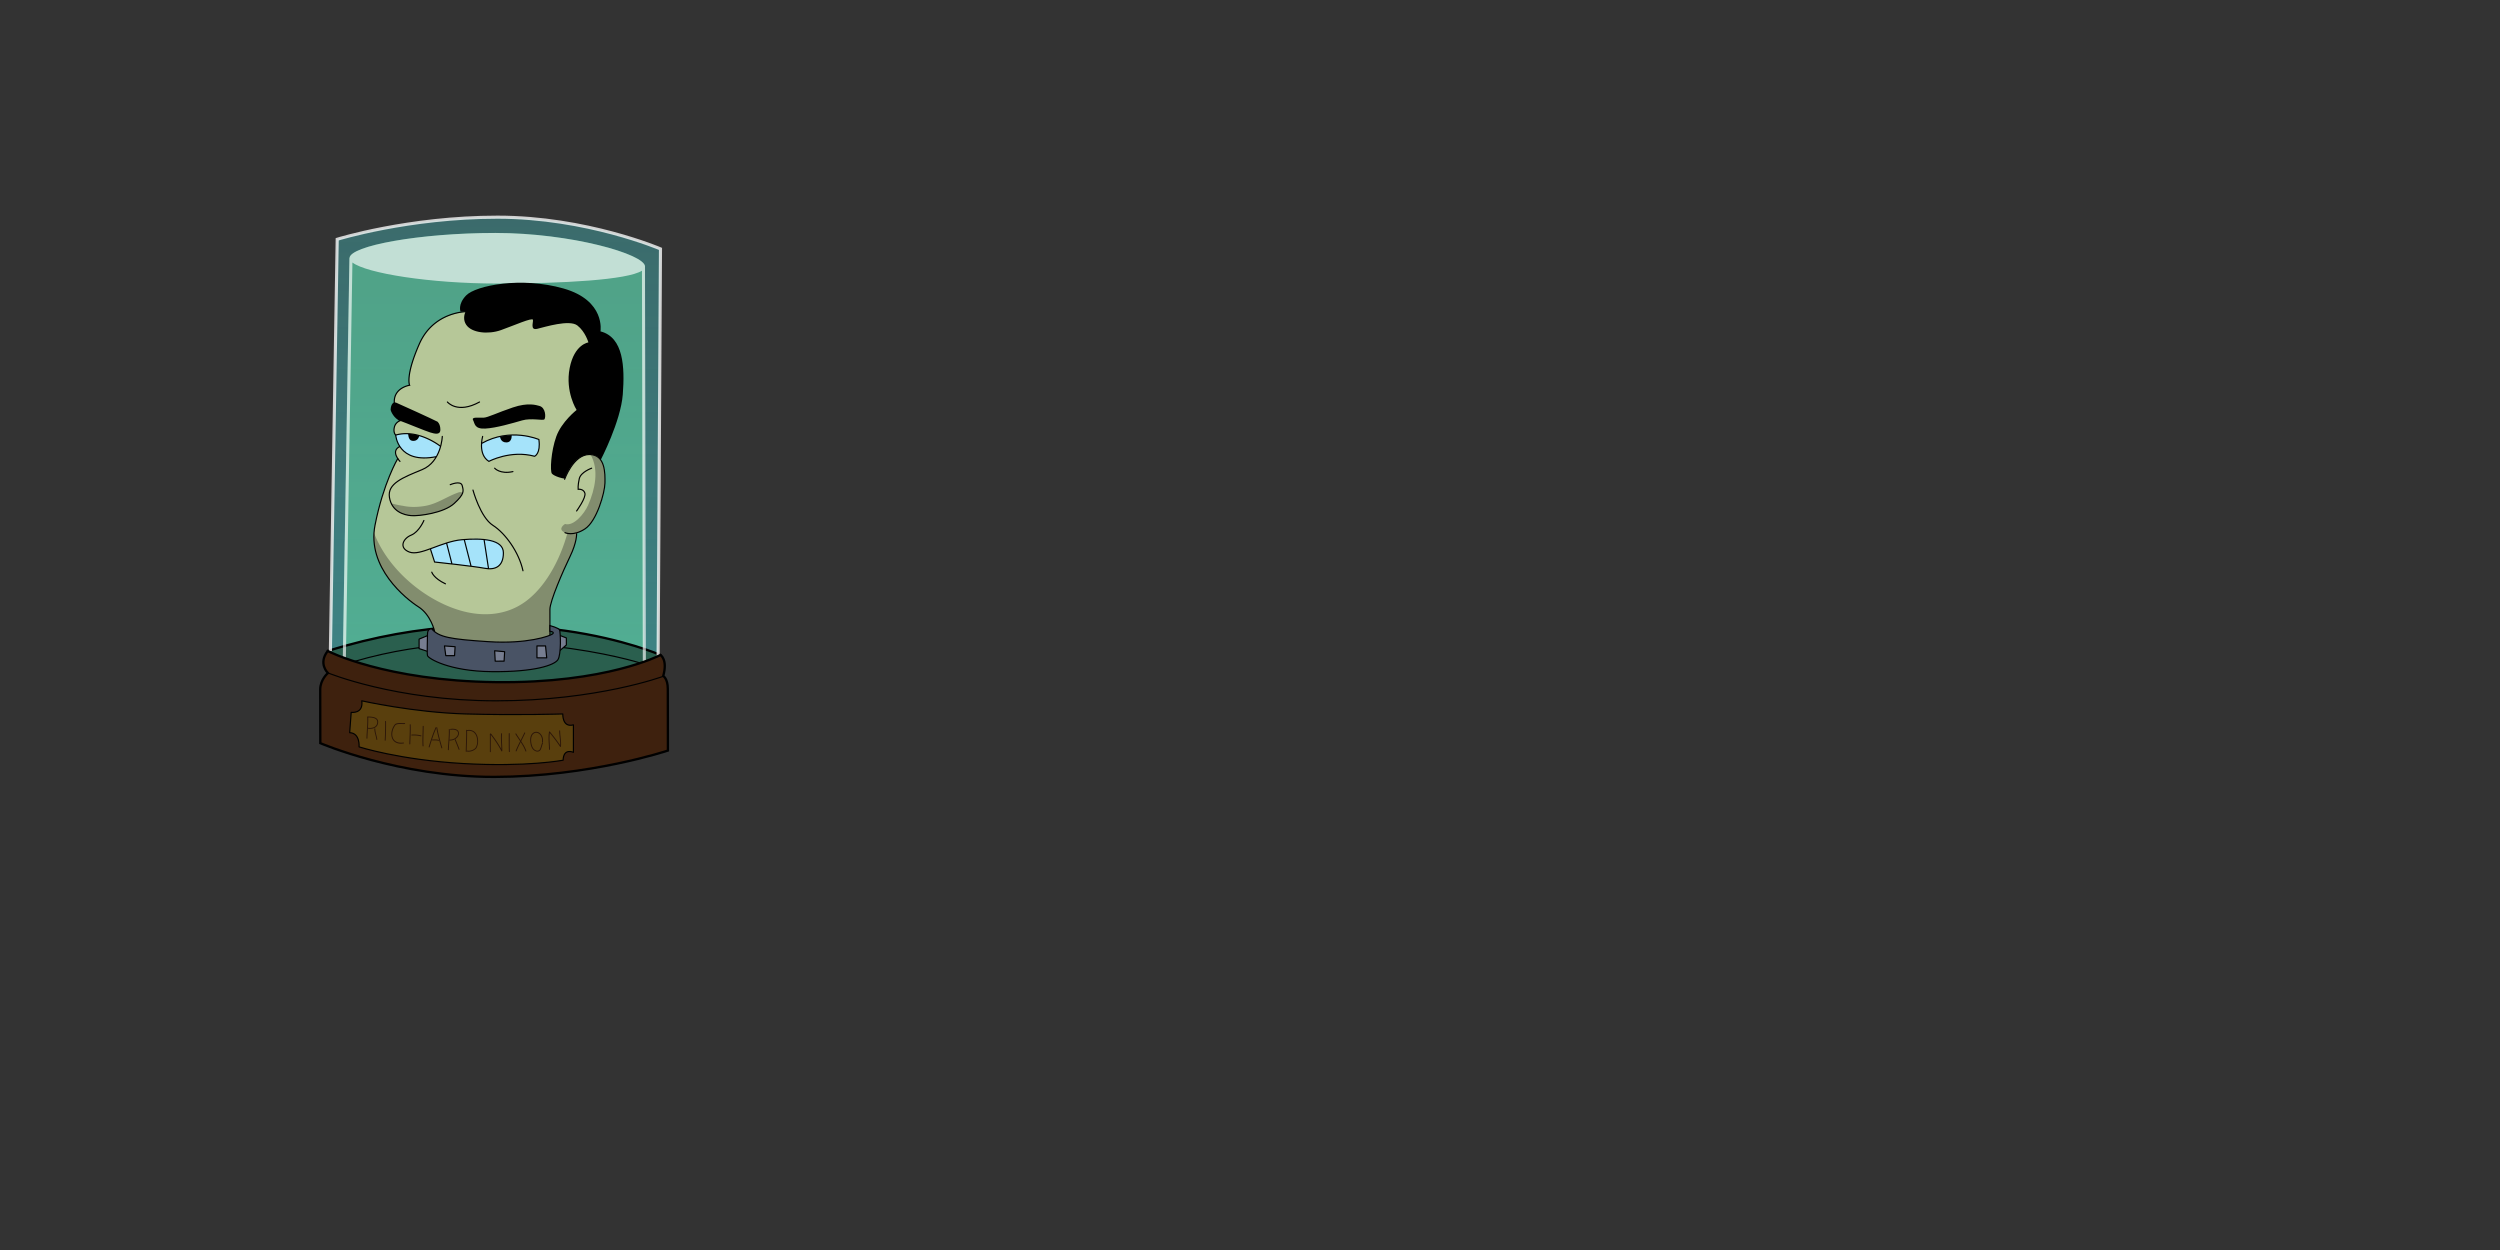 <svg xmlns="http://www.w3.org/2000/svg" width="4000" height="2000" viewBox="0 0 4000 2000"><rect x="0" y="0" width="4000" height="2000" fill="#333333" stroke="none"/><defs><linearGradient id="a" x1="792.65" y1="347.51" x2="792.65" y2="1044.69" gradientUnits="userSpaceOnUse"><stop offset="0" stop-color="#43aaab" stop-opacity=".7"/><stop offset="1" stop-color="#43aaab"/></linearGradient></defs><path d="M1053 1044.69l3.77-646.44s-118.21-50.74-260.83-50.74-256.41 35.37-256.41 35.37l-10.9 658.73" opacity=".67" fill="url(#a)"/><path d="M1032.07 426.44c0-19.64-118.14-53.7-239.42-53.7s-233.4 20.64-233.4 40.26l-10.55 639.43 481.33 4 1.8-628.47a5 5 0 0 0 .24-1.52zm-212.87 27.1zm-3.73 0h-3zm-4.89 0h-3.81zm-5.93 0z" fill="#64d5a1" opacity=".51"/><path d="M1056.72 1048s-230-101.67-532.36-6.4c0 .01 274.58 249.29 532.36 6.4z" fill="#2a5f4e" stroke="#000" stroke-linejoin="round" stroke-width="3.73"/><path d="M1024.6 1060.84s-224.71-70.84-457.43-2.59" fill="none" stroke="#000" stroke-miterlimit="10" stroke-width="1.87"/><path d="M1033.4 1058.53l-1.4-631.71v-.38c0-19.64-118.14-53.7-239.42-53.7S559.4 393.35 559.26 413h-.21l-10.56 639.41 4.93.08L563.86 420c22.53 17.34 124.51 33.67 231.53 33.67 106.51 0 208.46-5.83 231.73-20.55l1.35 625.45z" fill="#fff" opacity=".65"/><path d="M1053 1049l3.77-650.79s-118.21-50.74-260.83-50.74-256.41 35.37-256.41 35.37l-10.9 658.73" fill="none" stroke="#fff" stroke-miterlimit="10" stroke-width="5" opacity=".77"/><path d="M927.86 491c-68.42-43.29-175.5 7.41-175.53 7.41s-58.31-1-81.48 51.81c-17.62 40.18-16.7 59.16-15.45 65.91-42.18 11.64-18.35 52.74-15.46 56.81-2.71 1.8-14.94 8.89-6.81 22.89a62.88 62.88 0 0 0 6.6 18.31c-3.17 2.14-12.58 6.55-3.35 19.27-4.23 7.59-24.69 46.41-36.38 106.75-15.11 77.62 66 128.22 69.54 130.45 21.36 14.24 27.24 42.15 26.75 42.22 12.46 11.11 29 12.6 85.24 16.28 61.81 4 92.43-8 97.51-12 1.17-.92 1-44.27 1-44.27 0-11.52 18.69-55.18 32.07-82.77 10.08-20.78 10.52-34.46 10.53-37.58a63.12 63.12 0 0 0 13.42-6.6c20-13.17 31.6-56.73 31.92-73.34.2-10.21 1-27.11-7.66-38 6.08-12.32 35.96-200.3-32.46-243.55z" fill="#b6c798"/><path d="M733 788.11c-18.45 6.5-33.21 18-53 21.39-11.75 2-23.81 2.3-35.33-.2a129.81 129.81 0 0 1-18.49-4c10.12 24.24 44.9 21 58.05 17.46 22.69-3.6 46-12.93 56.2-34.61a9.31 9.31 0 0 0-7.43-.04zM910.13 844c-10 42.56-33.4 91.94-69 118.2-30.61 22.56-68.19 25.07-104 14.77-57-16.41-116.84-65.77-139-125.17C593 922.91 666.66 969.13 670 971.25c11.08 7 22 24.11 25.1 37.77 3.94 10 30.2 16.73 86.39 20.4 61.81 4 93.32-7.87 98.4-11.9 0-20.79.11-44.38.11-44.38 0-11.52 18.69-55.17 32.07-82.76 10.08-20.78 10.52-34.46 10.53-37.59 3.73-1.26-12.47-8.79-12.47-8.79z" fill="#828d6e"/><path d="M799.92 871.1c-9.75-9-28.18-10.61-60.84-7.87-15.25 1.28-50.51 14.77-50.51 14.77l6.77 21.11s62.92 6.75 79.95 10c15.09 3.28 23.51-3.6 26.28-8.11 7.27-11.7 2.5-26.08-1.65-29.9zM705.39 714.56s-17.9-11.7-34.57-17.48c-19.33-6.7-37.69-1-37.69-1s2.28 29.62 30.47 34.83c24.49 4.54 34.68-.3 34.68-.3z" fill="#a5e3fa"/><path d="M745.85 498.68s-52.27 0-75 51.82-15.45 65.9-15.45 65.9-25 3.64-24.55 26.82 9.09 30 9.09 30a14.55 14.55 0 0 0-9.09 10.9c-1.82 8.64 2.28 12 2.28 12 36.36-10.29 71.19 17.65 71.19 17.65" fill="none" stroke="#000" stroke-linecap="round" stroke-miterlimit="10" stroke-width="1.87"/><path d="M707.67 698.28s-1.37 40.39-32.27 53.11-55.91 22.27-52.27 44.55 22.72 28.18 35 29.08 51.82-4.09 68.64-19.54 15-20 12.72-28.63-19.09-1.37-19.09-1.37M633.13 696.1s3 46.95 65.15 34.53M639.94 738.21s-15.87-16.24-.21-23.8" fill="none" stroke="#000" stroke-linecap="round" stroke-miterlimit="10" stroke-width="1.87"/><path d="M695.34 1010s-5.85-26.36-25.85-39.09S586.76 908.2 600 840.48s36.43-106.8 36.43-106.8M756.75 784.12s11.82 43.63 31.82 56.36 41.82 43.18 48.18 72.72M715.85 643.22s15.91 19.54 51.36 0" fill="none" stroke="#000" stroke-linecap="round" stroke-miterlimit="10" stroke-width="1.87"/><path d="M772.21 698.28s-8.18 28.57 10 39.93c0 0 34.54-18.63 73.17-8.18 0 0 10-4.09 6.82-26.82 0 0-45.6-20-91.74 6.35" fill="#a5e3fa"/><path d="M772.21 698.28s-8.18 28.57 10 39.93c0 0 34.54-18.63 73.17-8.18 0 0 10-4.09 6.82-26.82 0 0-45.6-20-91.74 6.35M791.45 749.12s8.54 10 29.19 5.45M690.85 915.47s2.73 9.55 21.82 18.64M678.21 832.8s-7.6 18.26-20.39 23.44-20.39 20.39-2.73 27.08 51.43-17 84-19.78 66.34-.67 66.34 21-12.78 28-30.13 24.68-79.95-10-79.95-10L688.57 878M714.49 868.8l8.31 32.28M742.77 863.25l10.95 42.73M774.68 864.45l6.98 45.53M922.59 853.92s.67 13.37-10.53 36.46-32.18 71.36-32.18 84.62v41.09" fill="none" stroke="#000" stroke-linecap="round" stroke-miterlimit="10" stroke-width="1.87"/><path d="M862.83 649.42c-4.88-1.24-17.63-5.78-42.19 2.48s-39.95 16.1-46.92 16.4-19.76-1.74-16.85 3.78 2 14.52 19.46 13.65 43.86-8.71 59-13.07 33.41.87 35.73-1.74 2.47-18.78-8.23-21.5zM699.94 674.69c-9-4.65-58.09-27-65.65-30.21s-9.29 7.85-9.29 10.75 5.78 14.77 14.94 18 41.29 16.58 48.17 18.61 16.48 4.94 16.48-4.36-4.65-12.79-4.65-12.79z"/><path d="M960.77 530.2s8.63-49.3-59.16-68.61-140.44-4.76-155.76 11.09c-13.92 14.38-9 26-9 26s2.8 0 7.92-.16c-2.28 5.6-3.82 13.6 1.07 21 8.68 13.15 35.17 16 55.82 8.63s50.23-20.55 51.05-16.44-4.93 17.26 7 14.39 51.35-15.2 64.09-5.34 17.66 27.11 17.66 27.11-22.59 2.88-30 41.09 11.12 67 11.12 67-23.86 18.59-32.48 42.37-10.27 55.82-7 59.52 17.08 9.2 30.4 8.63 47.61-30.49 47.61-30.49 32.1-61.54 35.38-105.09 1.26-91.25-35.72-100.7z"/><path fill="#767d90" stroke="#000" stroke-linecap="round" stroke-linejoin="round" stroke-width="1.87" d="M685.36 1016.42l-14.81 6.16v15.2l15.35 5.02M894.21 1016.12l11.96 4.56V1032l-11.16 9.61"/><path d="M800 698.28s.54 9.8 10.29 9.6 8.3-11.78 8.3-11.78zM653.07 693.84s-.16 10.14 6 11.34c10.23 2 11.79-8.1 11.79-8.1l-8.4-2.12z"/><path d="M904 764.63s13.39-37.43 39-37.43 25.25 30.13 24.95 45.65-13 60.87-31.92 73.34-32 6.09-32 6.09" fill="#b6c798"/><path d="M944.81 727.27c14.07 24.1 7.21 56-3.9 81.09-6 13.67-23.18 34.24-36.89 30 0 0-13.32 8.06 0 13.95 11.7 5.17 23.65-1.11 32-6.09 19.63-11.7 31.62-57.82 31.92-73.34.29-15.17.57-44.19-23.13-45.61z" fill="#828d6e"/><path d="M903.39 766.83s14-39.63 39.59-39.63 25.25 30.13 24.95 45.65-13 60.87-31.92 73.34-32 6.09-32 6.09" fill="none" stroke="#000" stroke-linecap="round" stroke-miterlimit="10" stroke-width="1.87"/><path d="M946.63 749.12s-17.35 6.08-19.78 16.73-1.83 17-1.83 17 8.45-1.21 10.77 6.09-13.2 28.61-13.2 28.61" fill="none" stroke="#000" stroke-linecap="round" stroke-miterlimit="10" stroke-width="1.87"/><path d="M879.88 1000.87s14.14 3.9 15.49 7 3 39.59-2.9 47.94S856 1075.28 787 1074.66s-102-21.34-103-25.66 0-25.41 0-34.69 6.82-8.05 6.82-8.05c11.46 13.28 29.36 16.4 90.81 20.42s98.22-9 102.46-12.37-4.24-4.34-4.24-4.34z" fill="#495365" stroke="#000" stroke-linecap="round" stroke-miterlimit="10" stroke-width="1.87"/><path fill="#767d90" stroke="#000" stroke-linecap="round" stroke-linejoin="round" stroke-width="1.87" d="M711.16 1033.47l16.98 1.26-.83 14.31h-14.06l-2.09-15.57zM791.45 1041.26l.87 16.59 14.23-.01.87-15.14-15.97-1.44zM872.87 1033.47h-13.75v19.08h15.63l-1.88-19.08z"/><path d="M1061.23 1081.7s7.22 3.8 7.25 20.63l.17 98.57s-125 41.88-277.61 42.15-278.54-54-278.54-54l-.15-85.74c0-16 12.25-26.36 12.25-26.36l-.24-.46s-15.66-15 0-34.87c0 0 91.81 47.68 269 49.82s263.36-43.44 263.36-43.44 12.1 7.12 4.27 34.16z" fill="#3e210e" stroke="#000" stroke-miterlimit="10" stroke-width="3.73"/><path d="M578.85 1121.32s82.83 18.68 166.14 21 155.47 0 155.47 0-1 22.37 17 17.43v44s-15.89-7.41-16.47 12.59c0 0-58.12 11.14-159.84 5.33S574.49 1195 574.49 1195s1.94-22.14-15-22.7l2.42-32.52s19.85 2.76 16.94-18.46z" fill="#593f0d" stroke="#000" stroke-linejoin="round" stroke-width="1.87"/><path d="M524.36 1076.48s108.18 44.84 269.63 44.84 267-39.15 267-39.15" fill="none" stroke="#000" stroke-miterlimit="10" stroke-width="1.87"/><path d="M587.62 1147.06c.49 11.39-1 22.73-1.27 34.11a.75.75 0 0 0 1.5 0c.26-11.38 1.76-22.72 1.27-34.11 0-1-1.54-1-1.5 0z" fill="#2b1508"/><path d="M589.19 1148a33.06 33.06 0 0 1 6.88.48c2.18.42 4.54 1.14 6.09 2.82 1.7 1.85 1.62 4.85.9 7.11a8.53 8.53 0 0 1-4.86 5.1 16.83 16.83 0 0 1-8.8 1c-1-.12-.95 1.38 0 1.5 5.43.67 12.31-.68 14.74-6.23 1.08-2.49 1.36-5.92 0-8.35-1.28-2.22-3.78-3.41-6.17-4a31 31 0 0 0-8.75-.88.75.75 0 0 0 0 1.5zM599 1166.13c-.06 5.84 2.49 11.21 3.17 16.94.12 1 1.62 1 1.5 0-.68-5.72-3.23-11.13-3.17-16.94a.75.75 0 0 0-1.5 0zM616.18 1154.26c.09 10-.06 20.07-.63 30.08-.06 1 1.44 1 1.5 0 .57-10 .72-20 .63-30.08a.75.75 0 0 0-1.5 0zM647.44 1156.9c-2.92.16-5.84-.2-8.76-.05-2.23.12-5.62.5-7.12 2.38a26.45 26.45 0 0 0-4.92 10.64c-1.41 6.49-.08 14.07 6 17.78 3.91 2.41 8.7 2.54 13.12 1.87.95-.15.55-1.59-.4-1.45-6.65 1-14.05-.61-16.71-7.49-2.42-6.27-.37-13.58 3.14-19a11.34 11.34 0 0 1 .92-1.34 4 4 0 0 1 1.73-1 13.84 13.84 0 0 1 4.27-.84c2.92-.15 5.84.21 8.76.05 1-.05 1-1.55 0-1.5zM655.58 1159.56c.33 10.25-.35 20.48-.63 30.71a.75.75 0 0 0 1.5 0c.28-10.23 1-20.46.63-30.71 0-1-1.53-1-1.5 0zM658.87 1176.83a47.57 47.57 0 0 1 14.42 1.25.75.75 0 0 0 .4-1.45 48.93 48.93 0 0 0-14.82-1.3c-1 .06-1 1.56 0 1.5zM676.34 1162.1c-.07 10.45-.8 20.9-.21 31.35 0 1 1.55 1 1.5 0-.59-10.45.14-20.9.21-31.35a.75.75 0 0 0-1.5 0zM687.35 1195.35c3.21-10.4 6.41-20.84 10.94-30.75.39-.87-.9-1.64-1.3-.76-4.58 10-7.84 20.59-11.09 31.11-.29.92 1.16 1.32 1.45.4z" fill="#2b1508"/><path d="M698.19 1164.63c1.82 10.93 4.95 21.58 8 32.2a.75.75 0 0 0 1.45-.4c-3.1-10.62-6.22-21.27-8-32.2-.16-1-1.6-.54-1.44.4zM691.92 1184.67c3.18.08 6.44-.32 9.54.61a.75.75 0 0 0 .4-1.45c-3.23-1-6.62-.57-9.94-.66a.75.75 0 0 0 0 1.5zM718.07 1167.19c.43 10.83-1 21.6-1.48 32.4 0 1 1.46 1 1.5 0 .44-10.8 1.91-21.57 1.48-32.4 0-1-1.54-1-1.5 0z" fill="#2b1508"/><path d="M720.94 1167.72c3.85-.46 10.57-.57 11.78 4.3.93 3.74-2.15 7.43-5.11 9.25a14.86 14.86 0 0 1-8.15 2.11.75.75 0 0 0 0 1.5c5.23.1 10.65-2.2 13.45-6.78 2.18-3.57 2-8.24-1.88-10.54-3-1.77-6.77-1.73-10.09-1.34-1 .12-1 1.62 0 1.5z" fill="#2b1508"/><path d="M727.63 1183.7c2.06 5.15 4.26 10.24 6.14 15.46.33.9 1.78.51 1.45-.4-1.89-5.22-4.08-10.31-6.14-15.46-.36-.89-1.81-.5-1.45.4zM745.82 1168.46c.27 11.23-.44 22.45-.64 33.68a.75.75 0 0 0 1.5 0c.2-11.23.91-22.45.64-33.68a.75.75 0 0 0-1.5 0z" fill="#2b1508"/><path d="M748 1169.6a12.4 12.4 0 0 1 9.07 1.55 13.64 13.64 0 0 1 5.07 6.81c2 5.47 2 12.77-.94 17.94-1.16 2-4 3.49-6.08 4.28a14.39 14.39 0 0 1-7.54.81c-1-.17-1.35 1.28-.4 1.45a16.82 16.82 0 0 0 13.35-3.67 7.5 7.5 0 0 0 2-2.22 21.54 21.54 0 0 0 1.07-2.53 24 24 0 0 0 1.16-5.07c.8-6.43-.69-14.2-6-18.42a13.7 13.7 0 0 0-11.15-2.37c-.95.17-.55 1.61.4 1.44zM785.24 1202.77v-24.9-2.4a3.56 3.56 0 0 0 0-.66l-.26.11c-.3 0-.34.12-.13.26 0 .16.44.54.55.69 1.22 1.61 2.43 3.23 3.61 4.86 2.29 3.16 4.5 6.36 6.6 9.65 2.38 3.73 4.61 7.55 6.64 11.49a.76.76 0 0 0 1.4-.38c.27-9.18-1.24-18.35-.38-27.53.09-1-1.41-1-1.5 0-.86 9.18.65 18.35.38 27.53l1.4-.38a169.68 169.68 0 0 0-14.07-22.27q-.88-1.21-1.8-2.43a16.57 16.57 0 0 0-1.88-2.43c-.76-.68-1.8-.52-2 .53a7.31 7.31 0 0 0 0 1.62v26.64a.75.75 0 0 0 1.5 0zM814 1173.75c0 9.61-.16 19.21.21 28.81 0 1 1.53 1 1.5 0-.37-9.6-.17-19.2-.21-28.81a.75.75 0 0 0-1.5 0zM824.72 1174.55c5.42 9.07 12.45 17.29 16 27.36.32.91 1.77.52 1.45-.4-3.62-10.21-10.68-18.52-16.18-27.71a.75.75 0 0 0-1.29.75z" fill="#2b1508"/><path d="M838.91 1172.31c-4.37 9.79-9.91 19-13.84 29-.36.9 1.09 1.29 1.44.4 3.89-9.86 9.38-19 13.7-28.63.39-.87-.91-1.64-1.3-.76zM868.67 1187.51c.73-5.24-.83-11.34-5.22-14.64a9 9 0 0 0-7.53-1.73 9.36 9.36 0 0 0-5.29 3.88c-2.67 4-2.63 9.5-1.89 14.09.8 5 2.54 9.94 7.25 12.42 2.57 1.36 5.78 1.64 8-.53 1.38-1.35 2-3.36 2.58-5.15.69-2.17 1.2-4.4 2.08-6.5.38-.88-.91-1.64-1.29-.76-1.29 3.05-1.82 6.36-3.17 9.38a4.72 4.72 0 0 1-6.25 2.79c-4.61-1.57-6.47-5.94-7.43-10.32-.89-4-1.15-8.63.34-12.58 1.58-4.17 5.8-6.7 10.11-4.73 5 2.3 7 8.86 6.25 14-.13.94 1.31 1.35 1.45.4zM879.92 1199c-.12-9.22-1.61-18.54 0-27.71l-1.25.33a267.59 267.59 0 0 1 17.45 23.19.76.76 0 0 0 1.4-.38c.86-8.4-1.21-16.7-1.29-25.09a.75.75 0 0 0-1.5 0c.08 8.39 2.15 16.69 1.29 25.09l1.39-.38a271 271 0 0 0-17.68-23.49.76.76 0 0 0-1.26.34c-1.63 9.31-.17 18.73-.05 28.1a.75.75 0 0 0 1.5 0z" fill="#2b1508"/></svg>